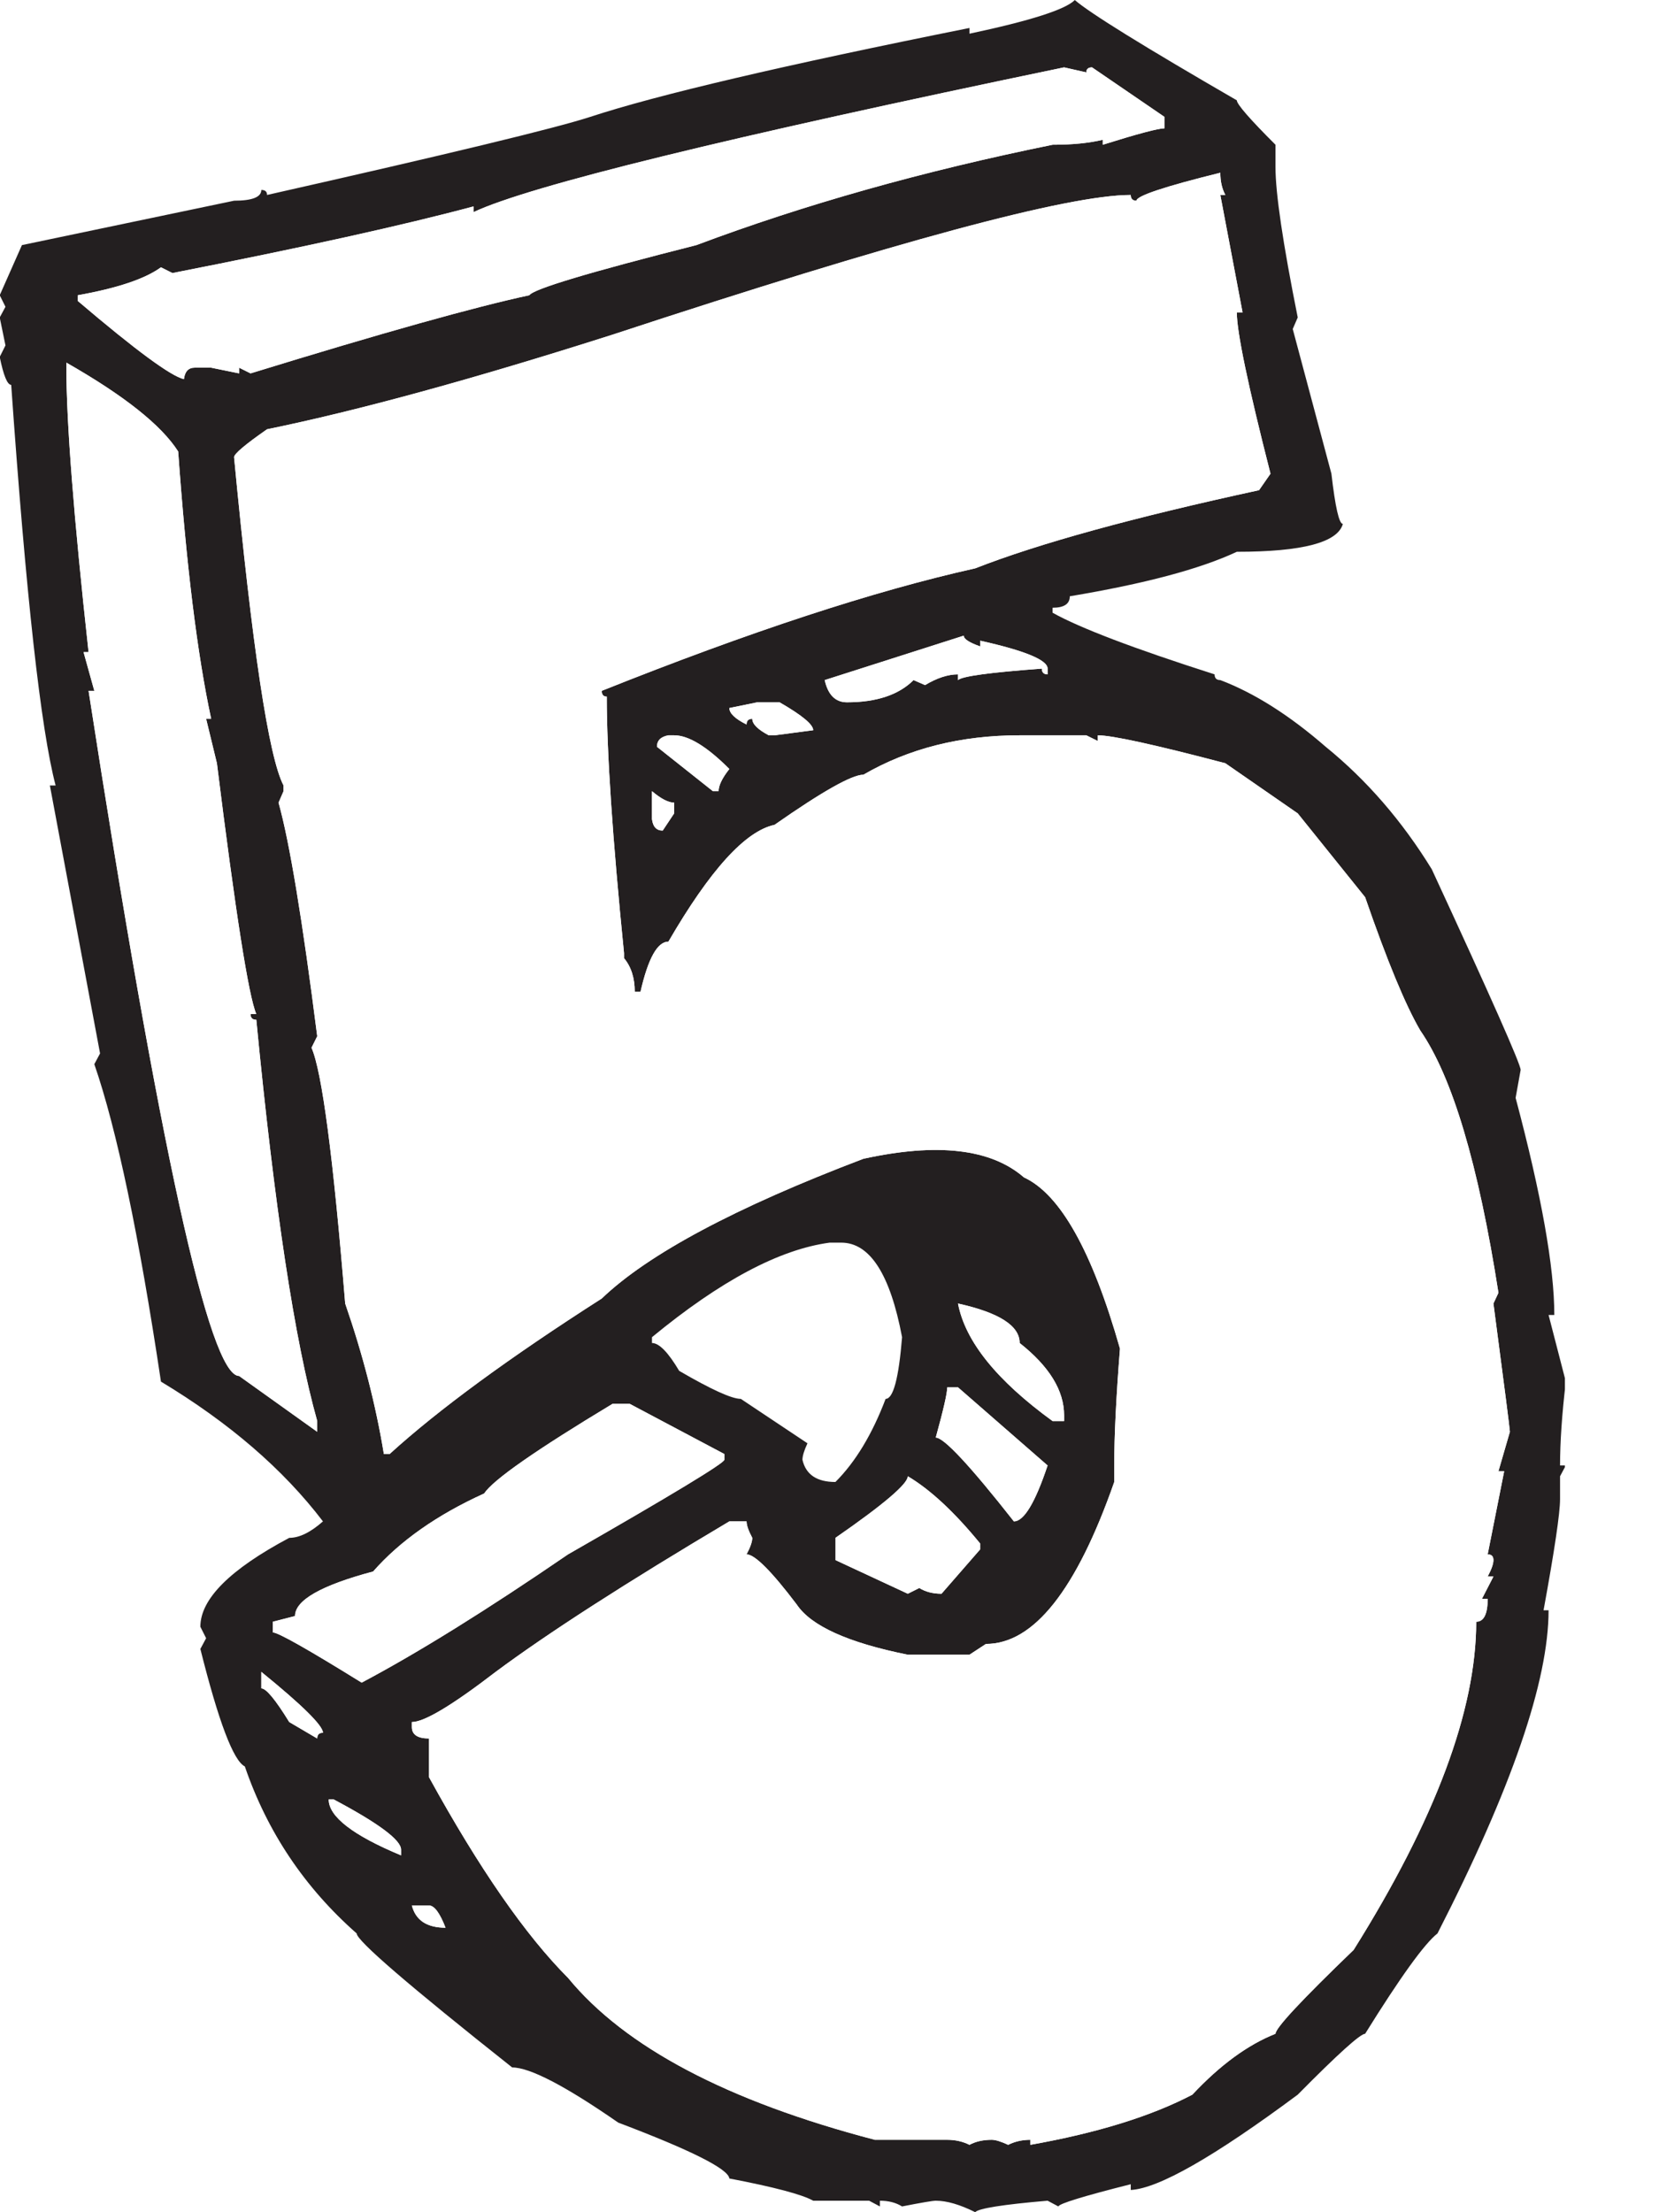 <svg xmlns="http://www.w3.org/2000/svg" width="1296" viewBox="0 0 1296 1728" height="1728" version="1.0"><defs><clipPath id="a"><path d="M 0 0 L 1222.5 0 L 1222.5 1728 L 0 1728 Z M 0 0"/></clipPath></defs><path fill="#FFF" d="M-129.6 -172.8H1425.6V1900.8H-129.6z"/><path fill="#FFF" d="M-129.6 -172.8H1425.6V1900.8H-129.6z"/><g clip-path="url(#a)"><path fill="#231F20" d="M 748.391 1018.207 C 753.992 1047.719 778.621 1078.285 822.27 1110.027 L 831.262 1110.027 L 831.262 1105.566 C 831.262 1086.117 819.676 1067.305 796.555 1049.051 C 796.555 1035.547 780.469 1025.293 748.391 1018.207 Z M 739.969 1083.68 C 739.969 1088.207 736.992 1101.227 731.008 1122.906 C 737.355 1122.906 757.695 1144.707 792.039 1188.379 C 799.891 1188.379 808.66 1173.824 818.379 1144.707 L 748.391 1083.68 Z M 709.168 1153.129 C 709.168 1159.074 690.316 1175.152 652.633 1201.242 L 652.633 1218.602 L 709.168 1244.898 L 718.145 1240.418 C 722.984 1243.41 728.777 1244.898 735.504 1244.898 L 765.734 1210.199 L 765.734 1205.719 C 745.605 1181.102 726.738 1163.555 709.168 1153.129 Z M 644.246 531.23 C 646.84 542.762 652.633 548.574 661.609 548.574 C 684.73 548.574 702.094 542.762 713.664 531.23 L 722.641 535.141 C 731.961 529.555 740.52 526.754 748.391 526.754 L 748.391 531.23 C 751.398 528.242 773.188 525.266 813.863 522.277 C 813.863 525.266 815.387 526.754 818.379 526.754 L 818.379 522.277 C 818.379 515.551 800.809 508.289 765.734 500.457 L 765.734 504.934 C 757.141 501.91 752.867 499.125 752.867 496.531 Z M 569.762 553.051 C 569.762 557.164 574.258 561.488 583.215 565.914 C 583.215 562.973 584.684 561.488 587.676 561.488 C 587.676 565.566 591.984 569.82 600.562 574.367 L 605.039 574.367 L 635.27 570.391 C 635.27 565.914 626.5 558.652 608.965 548.574 L 591.586 548.574 Z M 513.211 583.324 L 556.91 618.004 L 561.371 618.004 C 561.371 613.527 564.176 607.734 569.762 600.664 C 552.223 583.098 537.871 574.367 526.648 574.367 L 522.168 574.367 C 516.219 575.422 513.211 578.43 513.211 583.324 Z M 509.316 1044.504 L 509.316 1049.051 C 514.902 1049.051 521.977 1056.309 530.574 1070.797 C 555.598 1085.355 571.645 1092.688 578.734 1092.688 L 630.789 1127.387 C 628.18 1132.988 626.863 1137.309 626.863 1140.246 C 629.492 1151.797 638.07 1157.605 652.633 1157.605 C 668.32 1141.926 681.375 1120.262 691.84 1092.688 C 697.805 1092.688 702.094 1076.609 704.688 1044.504 C 695.402 995.262 679.508 970.645 657.129 970.645 L 648.137 970.645 C 608.965 975.883 562.688 1000.504 509.316 1044.504 Z M 509.316 618.004 L 509.316 639.84 C 510.043 645.789 512.828 648.777 517.707 648.777 L 526.648 635.344 L 526.648 626.961 C 522.168 626.961 516.391 623.969 509.316 618.004 Z M 321.746 1488.41 C 324.707 1499.957 333.473 1505.77 348.051 1505.77 C 343.574 1494.203 339.266 1488.41 335.168 1488.41 Z M 256.773 1405.562 C 256.773 1418.961 275.625 1433.57 313.309 1449.25 L 313.309 1444.773 C 313.309 1437.285 295.773 1424.199 260.664 1405.562 Z M 213.125 1266.766 L 213.125 1275.117 C 217.207 1275.117 240.344 1288.188 282.523 1314.328 C 326.211 1291.18 379.961 1257.812 443.773 1214.121 C 525.16 1167.531 565.852 1142.84 565.852 1140.246 L 565.852 1135.77 L 491.922 1096.559 L 478.516 1096.559 C 418.422 1132.762 385.008 1156.117 378.281 1166.543 C 341.324 1183.348 312.391 1203.699 291.484 1227.523 C 250.809 1238.379 230.469 1249.98 230.469 1262.309 Z M 204.133 1305.926 L 204.133 1318.805 C 207.883 1318.805 215.148 1327.555 225.957 1345.121 L 247.816 1357.965 C 247.816 1354.957 249.32 1353.504 252.297 1353.504 C 252.297 1347.922 236.246 1332.031 204.133 1305.926 Z M 887.797 156.773 C 884.805 156.773 883.336 155.285 883.336 152.297 C 834.41 152.297 699.48 188.672 478.516 261.406 C 369.516 296.156 279.551 320.773 208.609 335.316 C 191.438 347.277 182.859 354.539 182.859 357.133 C 197.043 506.043 209.926 591.5 221.496 613.527 L 221.496 618.004 L 217.605 626.961 C 226.18 657.578 236.246 718.383 247.816 809.426 L 243.355 818.398 C 251.535 837.055 260.32 903.648 269.66 1018.207 C 283.477 1058.145 293.543 1097.301 299.887 1135.77 L 304.352 1135.77 C 342.449 1101.09 397.703 1060.582 470.078 1014.281 C 506.293 979.602 574.43 943.172 674.477 905.137 C 732.324 892.445 774.141 897.289 799.891 919.676 C 828.234 932.746 853.262 977.371 874.914 1053.457 C 871.938 1091.164 870.434 1121.574 870.434 1144.707 L 870.434 1157.605 C 840.945 1241.922 807.535 1284.109 770.199 1284.109 L 757.332 1292.527 L 709.168 1292.527 C 662.523 1283.141 633.594 1270.07 622.387 1253.281 C 602.637 1227.176 589.543 1214.121 583.215 1214.121 C 586.191 1208.52 587.676 1204.25 587.676 1201.242 C 584.684 1195.641 583.215 1191.371 583.215 1188.379 L 569.762 1188.379 C 488.773 1236.496 427.914 1275.672 387.223 1305.926 C 353.258 1332.031 331.434 1345.121 321.746 1345.121 L 321.746 1349.027 C 321.746 1354.957 326.211 1357.965 335.168 1357.965 L 335.168 1388.254 C 374.355 1459.52 410.551 1511.699 443.773 1544.98 C 488.219 1599.059 568.102 1641.227 683.398 1671.43 L 739.969 1671.43 C 746.332 1671.43 752.125 1672.762 757.332 1675.355 C 762.191 1672.762 767.984 1671.43 774.711 1671.43 C 777.668 1671.43 781.973 1672.762 787.559 1675.355 C 792.785 1672.762 798.594 1671.43 804.922 1671.43 L 804.922 1675.355 C 857.219 1666.051 899.367 1652.98 931.445 1636.176 C 953.133 1613.027 974.77 1597.176 996.402 1588.617 C 996.402 1584.105 1016.773 1562.285 1057.449 1523.109 C 1121.281 1421.277 1153.207 1335.785 1153.207 1266.766 C 1159.172 1266.766 1162.164 1260.77 1162.164 1248.855 L 1157.688 1248.855 L 1166.66 1231.445 L 1162.164 1231.445 C 1165.141 1225.863 1166.66 1221.59 1166.66 1218.602 C 1166.66 1215.645 1165.141 1214.121 1162.164 1214.121 L 1175.051 1149.203 L 1170.57 1149.203 L 1179.512 1118.41 C 1179.512 1116.543 1175.223 1083.176 1166.66 1018.207 L 1170.57 1009.82 C 1154.883 909.461 1134.547 841.133 1109.523 804.949 C 1097.953 785.188 1083.582 750.473 1066.426 700.816 L 1013.781 635.344 L 957.23 596.188 C 901.977 581.645 868.754 574.367 857.566 574.367 L 857.566 578.793 L 848.609 574.367 L 796.555 574.367 C 750.621 574.367 709.93 584.586 674.477 605.141 C 665.535 605.141 642.359 618.211 605.039 644.301 C 582.266 649.141 554.645 679.57 522.168 735.516 C 513.59 735.516 506.293 748.605 500.344 774.746 L 495.863 774.746 C 495.863 763.906 493.062 755.156 487.477 748.43 L 487.477 744.488 C 478.516 654.949 474.004 588.145 474.004 544.145 C 471.41 544.145 470.078 542.625 470.078 539.617 C 585.809 493.367 683.055 461.473 761.828 443.941 C 811.461 424.492 885.375 404.195 983.555 382.895 L 992.492 370.012 C 974.957 301.344 966.191 259.363 966.191 244.062 L 970.688 244.062 L 953.305 152.297 L 957.23 152.297 C 954.621 147.438 953.305 141.645 953.305 134.938 C 909.637 145.727 887.797 153.039 887.797 156.773 Z M 369.875 165.711 L 369.875 161.25 C 315.746 175.789 237.352 193.133 134.695 213.289 L 125.738 208.797 C 113.441 217.77 91.789 225.082 60.801 230.613 L 60.801 235.109 C 105.973 273.559 133.605 293.906 143.688 296.156 C 144.398 290.207 147.234 287.199 152.078 287.199 L 164.961 287.199 L 186.785 291.66 L 186.785 287.199 L 195.742 291.66 C 298.781 259.934 371.363 239.637 413.543 230.613 C 416.535 225.789 460.031 212.719 544.008 191.453 C 628.371 159.766 721.133 133.625 822.27 113.066 C 837.594 113.066 850.648 111.789 861.477 109.195 L 861.477 113.066 C 888.73 104.527 904.777 100.258 909.637 100.258 L 909.637 91.281 L 853.105 52.625 C 850.094 52.625 848.609 53.957 848.609 56.551 L 831.262 52.625 C 567.32 107.465 413.543 145.172 369.875 165.711 Z M 51.859 283.273 L 51.859 287.199 C 51.859 330.078 57.633 404.195 69.188 509.395 L 65.277 509.395 L 73.684 539.617 L 69.188 539.617 C 124.457 896.371 163.629 1074.793 186.785 1074.793 L 247.816 1118.41 L 247.816 1110.027 C 230.262 1047.719 214.387 943.172 200.223 796.562 C 197.23 796.562 195.742 795.094 195.742 792.102 L 200.223 792.102 C 194.238 778.254 183.984 712.973 169.441 596.188 L 161.02 561.488 L 164.961 561.488 C 154.117 511.125 145.539 441.504 139.191 352.672 C 126.137 332.168 97.031 309.02 51.859 283.273 Z M 839.648 0.031 C 851.203 10.113 893.383 36.254 966.191 78.367 C 966.191 81.359 976.254 92.977 996.402 113.066 L 996.402 130.477 C 996.402 150.965 1002.195 190.141 1013.781 247.973 L 1009.875 256.98 L 1040.086 370.012 C 1043.113 396.152 1046.07 409.242 1049.047 409.242 C 1044.945 423.781 1017.328 431.008 966.191 431.008 C 937.445 444.492 893.969 456.023 835.723 465.758 C 835.723 471.723 831.262 474.715 822.27 474.715 L 822.27 478.621 C 843.574 490.535 885.773 506.594 948.828 526.754 C 948.828 529.746 950.332 531.23 953.305 531.23 C 979.816 541.293 1007.262 558.652 1035.625 583.324 C 1067.723 609.395 1095.324 641.293 1118.496 679 C 1164.758 779.016 1187.914 831.246 1187.914 835.738 L 1183.988 857.559 C 1204.156 933.352 1214.219 989.871 1214.219 1027.16 L 1209.742 1027.16 L 1223.195 1079.199 C 1220.203 1104.582 1218.699 1126.418 1218.699 1144.707 L 1223.195 1144.707 L 1218.699 1153.129 L 1218.699 1171.023 C 1218.699 1181.863 1214.426 1210.75 1205.816 1257.812 L 1209.742 1257.812 C 1209.742 1313.016 1180.809 1397.195 1122.961 1510.227 C 1112.895 1518.059 1094.027 1544.219 1066.426 1588.617 C 1062.691 1588.617 1045.137 1604.434 1013.781 1636.176 C 948.445 1684.707 904.969 1709.5 883.336 1710.625 L 883.336 1706.129 C 846.379 1715.465 827.508 1721.238 826.785 1723.484 L 818.379 1719.008 C 783.289 1722.016 764.422 1725.023 761.828 1727.965 C 749.859 1722.016 739.605 1719.008 731.008 1719.008 C 728.777 1719.008 720.012 1720.477 704.688 1723.484 C 699.844 1720.477 694.07 1719.008 687.359 1719.008 L 687.359 1723.484 L 678.953 1719.008 L 635.27 1719.008 C 626.691 1714.168 604.867 1708.375 569.762 1701.648 C 569.016 1694.234 540.086 1679.641 482.98 1658.012 C 441.543 1629.277 413.906 1614.914 400.105 1614.914 C 319.102 1550.719 278.617 1515.812 278.617 1510.227 C 237.926 1474.371 208.785 1430.926 191.266 1379.801 C 182.309 1375.34 170.738 1344.758 156.52 1288.031 L 161.02 1279.629 L 156.52 1270.691 C 156.52 1249.012 179.68 1225.863 225.957 1201.242 C 233.824 1201.242 242.574 1196.988 252.297 1188.379 C 221.305 1147.715 179.141 1111.359 125.738 1079.199 C 108.566 964.664 91.219 882.039 73.684 831.246 L 78.164 822.859 L 38.957 613.527 L 43.438 613.527 C 31.848 569.473 20.312 465.188 8.746 300.617 C 5.734 300.617 2.742 293.355 -0.215 278.797 L 4.266 269.809 L -0.215 247.973 L 4.266 239.637 L -0.215 230.613 L 17.133 191.453 L 182.859 156.773 C 197.043 156.773 204.133 153.973 204.133 148.371 C 207.125 148.371 208.609 149.648 208.609 152.297 C 349.332 120.555 433.52 100.258 461.137 91.281 C 513.398 74.098 612.148 50.949 757.332 21.852 L 757.332 26.328 C 804.734 16.25 832.16 7.52 839.648 0.031"/></g><path fill="#FFF" d="M 51.859 283.273 L 51.859 287.199 C 51.859 330.078 57.633 404.195 69.188 509.395 L 65.277 509.395 L 73.684 539.617 L 69.188 539.617 C 124.457 896.371 163.629 1074.793 186.785 1074.793 L 247.816 1118.41 L 247.816 1110.027 C 230.262 1047.719 214.387 943.172 200.223 796.562 C 197.23 796.562 195.742 795.094 195.742 792.102 L 200.223 792.102 C 194.238 778.254 183.984 712.973 169.441 596.188 L 161.02 561.488 L 164.961 561.488 C 154.117 511.125 145.539 441.504 139.191 352.672 C 126.137 332.168 97.031 309.02 51.859 283.273"/><path fill="#FFF" d="M 369.875 165.711 L 369.875 161.25 C 315.746 175.789 237.352 193.133 134.695 213.289 L 125.738 208.797 C 113.441 217.77 91.789 225.082 60.801 230.613 L 60.801 235.109 C 105.973 273.559 133.605 293.906 143.688 296.156 C 144.398 290.207 147.234 287.199 152.078 287.199 L 164.961 287.199 L 186.785 291.66 L 186.785 287.199 L 195.742 291.66 C 298.781 259.934 371.363 239.637 413.543 230.613 C 416.535 225.789 460.031 212.719 544.008 191.453 C 628.371 159.766 721.133 133.625 822.27 113.066 C 837.594 113.066 850.648 111.789 861.477 109.195 L 861.477 113.066 C 888.73 104.527 904.777 100.258 909.637 100.258 L 909.637 91.281 L 853.105 52.625 C 850.094 52.625 848.609 53.957 848.609 56.551 L 831.262 52.625 C 567.32 107.465 413.543 145.172 369.875 165.711"/><path fill="#FFF" d="M 887.797 156.773 C 884.805 156.773 883.336 155.285 883.336 152.297 C 834.41 152.297 699.48 188.672 478.516 261.406 C 369.516 296.156 279.551 320.773 208.609 335.316 C 191.438 347.277 182.859 354.539 182.859 357.133 C 197.043 506.043 209.926 591.5 221.496 613.527 L 221.496 618.004 L 217.605 626.961 C 226.18 657.578 236.246 718.383 247.816 809.426 L 243.355 818.398 C 251.535 837.055 260.32 903.648 269.66 1018.207 C 283.477 1058.145 293.543 1097.301 299.887 1135.77 L 304.352 1135.77 C 342.449 1101.09 397.703 1060.582 470.078 1014.281 C 506.293 979.602 574.43 943.172 674.477 905.137 C 732.324 892.445 774.141 897.289 799.891 919.676 C 828.234 932.746 853.262 977.371 874.914 1053.457 C 871.938 1091.164 870.434 1121.574 870.434 1144.707 L 870.434 1157.605 C 840.945 1241.922 807.535 1284.109 770.199 1284.109 L 757.332 1292.527 L 709.168 1292.527 C 662.523 1283.141 633.594 1270.07 622.387 1253.281 C 602.637 1227.176 589.543 1214.121 583.215 1214.121 C 586.191 1208.52 587.676 1204.25 587.676 1201.242 C 584.684 1195.641 583.215 1191.371 583.215 1188.379 L 569.762 1188.379 C 488.773 1236.496 427.914 1275.672 387.223 1305.926 C 353.258 1332.031 331.434 1345.121 321.746 1345.121 L 321.746 1349.027 C 321.746 1354.957 326.211 1357.965 335.168 1357.965 L 335.168 1388.254 C 374.355 1459.52 410.551 1511.699 443.773 1544.98 C 488.219 1599.059 568.102 1641.227 683.398 1671.43 L 739.969 1671.43 C 746.332 1671.43 752.125 1672.762 757.332 1675.355 C 762.191 1672.762 767.984 1671.43 774.711 1671.43 C 777.668 1671.43 781.973 1672.762 787.559 1675.355 C 792.785 1672.762 798.594 1671.43 804.922 1671.43 L 804.922 1675.355 C 857.219 1666.051 899.367 1652.98 931.445 1636.176 C 953.133 1613.027 974.77 1597.176 996.402 1588.617 C 996.402 1584.105 1016.773 1562.285 1057.449 1523.109 C 1121.281 1421.277 1153.207 1335.785 1153.207 1266.766 C 1159.172 1266.766 1162.164 1260.77 1162.164 1248.855 L 1157.688 1248.855 L 1166.66 1231.445 L 1162.164 1231.445 C 1165.141 1225.863 1166.66 1221.59 1166.66 1218.602 C 1166.66 1215.645 1165.141 1214.121 1162.164 1214.121 L 1175.051 1149.203 L 1170.57 1149.203 L 1179.512 1118.41 C 1179.512 1116.543 1175.223 1083.176 1166.66 1018.207 L 1170.57 1009.82 C 1154.883 909.461 1134.547 841.133 1109.523 804.949 C 1097.953 785.188 1083.582 750.473 1066.426 700.816 L 1013.781 635.344 L 957.23 596.188 C 901.977 581.645 868.754 574.367 857.566 574.367 L 857.566 578.793 L 848.609 574.367 L 796.555 574.367 C 750.621 574.367 709.93 584.586 674.477 605.141 C 665.535 605.141 642.359 618.211 605.039 644.301 C 582.266 649.141 554.645 679.57 522.168 735.516 C 513.59 735.516 506.293 748.605 500.344 774.746 L 495.863 774.746 C 495.863 763.906 493.062 755.156 487.477 748.43 L 487.477 744.488 C 478.516 654.949 474.004 588.145 474.004 544.145 C 471.41 544.145 470.078 542.625 470.078 539.617 C 585.809 493.367 683.055 461.473 761.828 443.941 C 811.461 424.492 885.375 404.195 983.555 382.895 L 992.492 370.012 C 974.957 301.344 966.191 259.363 966.191 244.062 L 970.688 244.062 L 953.305 152.297 L 957.23 152.297 C 954.621 147.438 953.305 141.645 953.305 134.938 C 909.637 145.727 887.797 153.039 887.797 156.773"/><path fill="#FFF" d="M 204.133 1305.926 L 204.133 1318.805 C 207.883 1318.805 215.148 1327.555 225.957 1345.121 L 247.816 1357.965 C 247.816 1354.957 249.32 1353.504 252.297 1353.504 C 252.297 1347.922 236.246 1332.031 204.133 1305.926"/><path fill="#FFF" d="M 213.125 1266.766 L 213.125 1275.117 C 217.207 1275.117 240.344 1288.188 282.523 1314.328 C 326.211 1291.18 379.961 1257.812 443.773 1214.121 C 525.16 1167.531 565.852 1142.84 565.852 1140.246 L 565.852 1135.77 L 491.922 1096.559 L 478.516 1096.559 C 418.422 1132.762 385.008 1156.117 378.281 1166.543 C 341.324 1183.348 312.391 1203.699 291.484 1227.523 C 250.809 1238.379 230.469 1249.98 230.469 1262.309 L 213.125 1266.766"/><path fill="#FFF" d="M 256.773 1405.562 C 256.773 1418.961 275.625 1433.57 313.309 1449.25 L 313.309 1444.773 C 313.309 1437.285 295.773 1424.199 260.664 1405.562 L 256.773 1405.562"/><path fill="#FFF" d="M 321.746 1488.41 C 324.707 1499.957 333.473 1505.77 348.051 1505.77 C 343.574 1494.203 339.266 1488.41 335.168 1488.41 L 321.746 1488.41"/><path fill="#FFF" d="M 509.316 618.004 L 509.316 639.84 C 510.043 645.789 512.828 648.777 517.707 648.777 L 526.648 635.344 L 526.648 626.961 C 522.168 626.961 516.391 623.969 509.316 618.004"/><path fill="#FFF" d="M 513.211 583.324 L 556.91 618.004 L 561.371 618.004 C 561.371 613.527 564.176 607.734 569.762 600.664 C 552.223 583.098 537.871 574.367 526.648 574.367 L 522.168 574.367 C 516.219 575.422 513.211 578.43 513.211 583.324"/><path fill="#FFF" d="M 569.762 553.051 C 569.762 557.164 574.258 561.488 583.215 565.914 C 583.215 562.973 584.684 561.488 587.676 561.488 C 587.676 565.566 591.984 569.82 600.562 574.367 L 605.039 574.367 L 635.27 570.391 C 635.27 565.914 626.5 558.652 608.965 548.574 L 591.586 548.574 L 569.762 553.051"/><path fill="#FFF" d="M 644.246 531.23 C 646.84 542.762 652.633 548.574 661.609 548.574 C 684.73 548.574 702.094 542.762 713.664 531.23 L 722.641 535.141 C 731.961 529.555 740.52 526.754 748.391 526.754 L 748.391 531.23 C 751.398 528.242 773.188 525.266 813.863 522.277 C 813.863 525.266 815.387 526.754 818.379 526.754 L 818.379 522.277 C 818.379 515.551 800.809 508.289 765.734 500.457 L 765.734 504.934 C 757.141 501.91 752.867 499.125 752.867 496.531 L 644.246 531.23"/><path fill="#FFF" d="M 709.168 1153.129 C 709.168 1159.074 690.316 1175.152 652.633 1201.242 L 652.633 1218.602 L 709.168 1244.898 L 718.145 1240.418 C 722.984 1243.41 728.777 1244.898 735.504 1244.898 L 765.734 1210.199 L 765.734 1205.719 C 745.605 1181.102 726.738 1163.555 709.168 1153.129"/><path fill="#FFF" d="M 739.969 1083.68 C 739.969 1088.207 736.992 1101.227 731.008 1122.906 C 737.355 1122.906 757.695 1144.707 792.039 1188.379 C 799.891 1188.379 808.66 1173.824 818.379 1144.707 L 748.391 1083.68 L 739.969 1083.68"/><path fill="#FFF" d="M 748.391 1018.207 C 753.992 1047.719 778.621 1078.285 822.27 1110.027 L 831.262 1110.027 L 831.262 1105.566 C 831.262 1086.117 819.676 1067.305 796.555 1049.051 C 796.555 1035.547 780.469 1025.293 748.391 1018.207"/></svg>